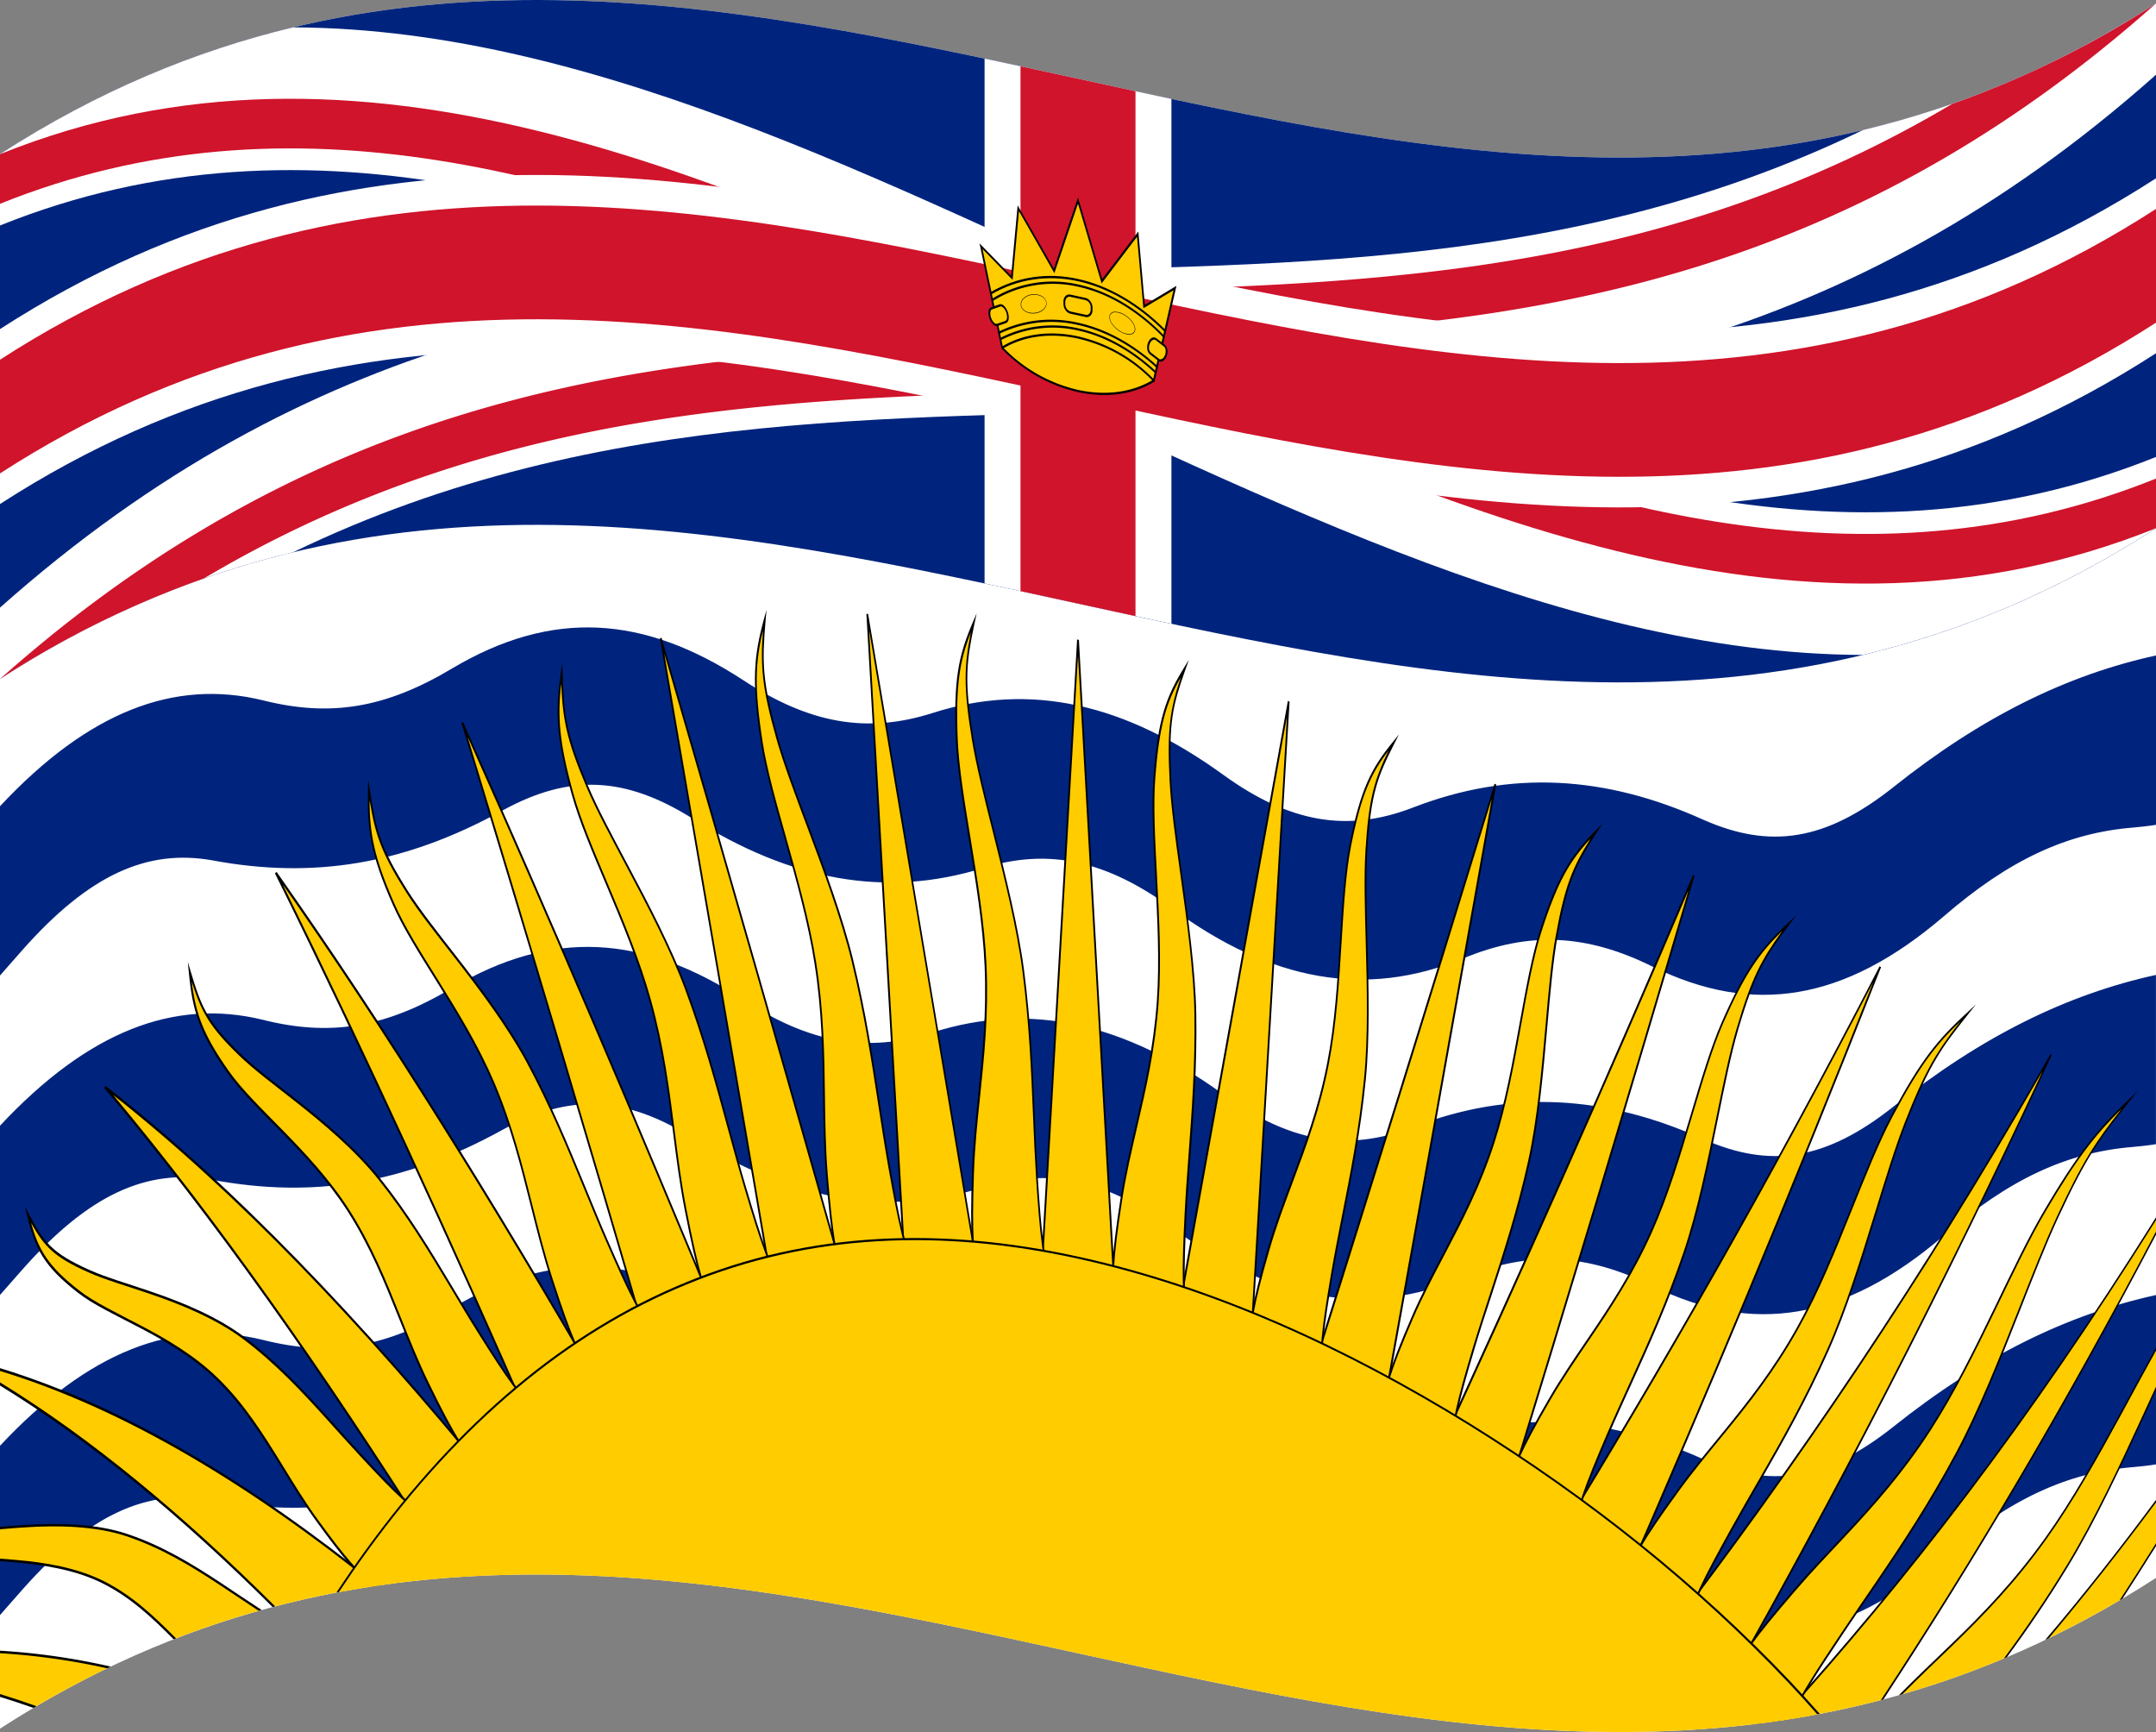 <svg xmlns="http://www.w3.org/2000/svg" viewBox="0 0 1260 1012.04">
  <rect x="0" y="0" width="1260" height="1012.04" fill="#808080" stroke="none"/>
  <g>
    <path d="M1260,922V2C840,273.28,420-181.24,0,90.07v920C420,738.76,840,1193.28,1260,922Z" style="fill: #fff;fill-rule: evenodd"/>
    <path d="M1260,308.64V2C840,273.28,420-181.24,0,90.07V396.74C420,125.43,840,580,1260,308.64Z" style="fill: #00247d;fill-rule: evenodd"/>
    <path d="M1106.27,833.85c-39.25,31.06-71.56,36.2-110.77,18.81-57.28-25.78-112.54-29.25-169.82-7-38.5,14.82-72.27,8.66-110.77-19.17C657.63,785,602.37,772,545.09,790.3c-38.5,12.32-72.27,6.15-110.76-19.16-58.18-38-111.62-41.47-169.83-7-39.21,23.5-71.52,28.67-110.76,18.81C101.83,770.22,51.6,789.58,0,844.8v98.91c4.59-5.17,9-10.26,13.44-15.27,38.5-43.33,72.27-58.87,110.77-52,58.17,10.86,111.62,2.82,169.82-29.35,39.21-21.37,71.53-19.62,110.77,4.93,57.28,36.08,112.54,46.66,169.82,28.87,38.49-11.92,72.27-4.3,110.76,23.92,57.29,42,112.54,52.53,169.83,28.87,38.49-16,72.27-14.19,110.76,4.93,58.21,28.53,111.65,20.46,169.83-29.35,38.49-33.3,72.26-48.84,110.76-52,4.43-.39,8.86-.86,13.44-1.6V756.7h0C1208.41,768,1158.17,792.4,1106.27,833.85Z" style="fill: #00247d;fill-rule: evenodd"/>
    <path d="M1106.27,460.14C1067,491.2,1034.71,496.34,995.5,479,938.22,453.17,883,449.7,825.68,471.9c-38.5,14.83-72.27,8.66-110.77-19.16-57.28-41.47-112.54-54.42-169.82-36.15-38.5,12.32-72.27,6.15-110.76-19.17-58.18-38-111.62-41.46-169.83-7-39.21,23.5-71.52,28.67-110.76,18.81C101.83,396.51,51.6,415.87,0,471.09V570c4.59-5.18,9-10.26,13.44-15.27,38.5-43.33,72.27-58.87,110.77-52,58.17,10.87,111.62,2.83,169.82-29.34,39.21-21.38,71.53-19.63,110.77,4.93,57.28,36.08,112.54,46.66,169.82,28.87,38.49-11.93,72.27-4.31,110.76,23.91,57.29,42,112.54,52.54,169.83,28.88,38.49-16,72.27-14.19,110.76,4.92,58.21,28.54,111.65,20.46,169.83-29.34,38.49-33.3,72.26-48.84,110.76-52,4.43-.39,8.86-.86,13.44-1.6V383h0C1208.41,394.24,1158.17,418.68,1106.27,460.14Z" style="fill: #00247d;fill-rule: evenodd"/>
    <path d="M1106.27,646.82C1067,677.88,1034.71,683,995.5,665.63c-57.28-25.78-112.54-29.25-169.82-7-38.5,14.83-72.27,8.66-110.77-19.16C657.63,598,602.37,585,545.09,603.27c-38.5,12.32-72.27,6.15-110.76-19.17-58.18-38-111.62-41.46-169.83-7-39.21,23.5-71.52,28.67-110.76,18.81C101.83,583.19,51.6,602.55,0,657.77v98.91c4.59-5.18,9-10.26,13.44-15.27,38.5-43.33,72.27-58.87,110.77-52C182.38,700.25,235.83,692.21,294,660c39.21-21.38,71.53-19.63,110.77,4.93,57.28,36.08,112.54,46.66,169.82,28.87,38.49-11.92,72.27-4.31,110.76,23.91,57.29,42,112.54,52.54,169.83,28.88,38.49-16,72.27-14.19,110.76,4.92,58.21,28.54,111.65,20.47,169.83-29.34,38.49-33.3,72.26-48.84,110.76-52,4.43-.39,8.86-.86,13.44-1.6V569.66h0C1208.41,580.92,1158.17,605.37,1106.27,646.82Z" style="fill: #00247d;fill-rule: evenodd"/>
    <path d="M0,396.74c57.1-36.88,114.19-60.35,171.28-74.05C534.19,147.26,897.09,366.42,1260,43.66V2C1202.91,38.85,1145.81,62.32,1088.72,76,725.81,251.45,362.91,32.3,0,355.05Z" style="fill: #fff"/>
    <path d="M684.6,364.48V57.81c-36.4-7.7-72.8-15.88-109.2-23.58V340.9C611.8,348.6,648.2,356.78,684.6,364.48Z" style="fill: #fff;fill-rule: evenodd"/>
    <path d="M1088.72,382.69c57.09-13.7,114.19-37.17,171.28-74.06V267C897.09,413.05,534.19,17.25,171.28,16,114.19,29.72,57.1,53.19,0,90.07v41.69C362.91-14.34,725.81,381.46,1088.72,382.69Z" style="fill: #fff"/>
    <path d="M647.5,198.91C851.66,193.61,1055.83,183.55,1260,2a559.59,559.59,0,0,1-119.12,58.72C976.41,158.29,812,165.65,647.5,169.91Z" style="fill: #cf142b"/>
    <path d="M1260,308.63v-29c-170.29,68.56-340.58,17.8-510.87-55.53-33.87-6.34-67.74-13.58-101.62-20.94v4.26C851.67,301.51,1055.83,390.83,1260,308.63Z" style="fill: #cf142b"/>
    <path d="M630,199.35C420,102.44,210,5.53,0,90.08v29c170.29-68.56,340.58-17.8,510.87,55.53C550.58,182,590.29,190.69,630,199.35Z" style="fill: #cf142b"/>
    <path d="M647.5,227.9V207.43L630,199.36l17.49,3.81v-4.26C431.67,204.51,215.83,204.79,0,396.74A559.36,559.36,0,0,1,119.13,338C295.25,233.5,471.38,232.47,647.5,227.9Z" style="fill: #cf142b"/>
    <path d="M647.5,207.43v-4.26L630,199.36Z" style="fill: #cf142b"/>
    <path d="M0,294.52C420,23.21,840,477.73,1260,206.41V104.19C840,375.51,420-79,0,192.3Z" style="fill: #fff;fill-rule: evenodd"/>
    <path d="M663.6,360V53.32c-22.4-4.83-44.8-9.77-67.2-14.6V345.39C618.8,350.22,641.2,355.16,663.6,360Z" style="fill: #cf142b;fill-rule: evenodd"/>
    <path d="M0,276.63C420,5.32,840,459.84,1260,188.53V122.08C840,393.4,420-61.13,0,210.19Z" style="fill: #cf142b;fill-rule: evenodd"/>
    <path d="M664.88,136.8Q654.42,150.6,644,164.36q-7-23.58-14-47.15-7,20.54-14,41.06l-20.91-36.62q-1.89,20.32-3.76,40.66-9-9.26-18-18.49,6.18,29.7,12.37,59.4c29.53,6.32,59.06,12.88,88.59,19.2l12.39-54.14q-9,5.41-18,10.8Z" style="fill: #fc0;fill-rule: evenodd"/>
    <path d="M665.26,135.27l-21.14,27.85q-7.05-23.85-14.12-47.69L615.87,157q-10.56-18.51-21.14-37-1.89,20.58-3.8,41.15-9.23-9.48-18.47-18.93l12.84,61.6c29.8,6.38,59.6,13,89.4,19.37q6.42-28.06,12.84-56.15-9.24,5.55-18.48,11.07Q667.16,156.67,665.26,135.27Zm8.63,86.42c-29.26-6.26-58.52-12.76-87.79-19l-11.91-57.2q8.8,9,17.6,18.05,1.86-20.09,3.71-40.18,10.35,18.1,20.69,36.24Q623.1,139.29,630,119l13.8,46.6q10.35-13.62,20.7-27.26,1.85,20.89,3.71,41.77,8.79-5.25,17.6-10.54Q679.86,195.65,673.89,221.69Z"/>
    <path d="M585.7,203.22A88.34,88.34,0,0,0,630,228.46c17,3.71,32.57,1.17,44.3-6A88.39,88.39,0,0,0,630,197.19C613,193.47,597.43,196,585.7,203.22Z" style="fill: #fc0;fill-rule: evenodd"/>
    <polygon points="629.99 197.19 629.99 197.19 629.99 197.19 629.99 197.19" style="fill: #fc0;fill-rule: evenodd"/>
    <path d="M630,196.55c-16.49-3.6-32.32-1.45-44.59,6.08a.56.56,0,0,0-.23.48.88.88,0,0,0,.23.58A89.16,89.16,0,0,0,630,229.09c16.49,3.6,32.33,1.46,44.6-6.08a.56.56,0,0,0,.23-.48.88.88,0,0,0-.23-.58A89.1,89.1,0,0,0,630,196.55Zm0,31.27a87.87,87.87,0,0,1-43.35-24.4c12-7.1,27.36-9.08,43.35-5.59a87.84,87.84,0,0,1,43.36,24.39C661.35,229.33,646,231.31,630,227.82Z"/>
    <path d="M583.6,193.78c.17.41.35.81.52,1.22A69.78,69.78,0,0,1,630,189.88c16,3.49,31.84,12.16,45.9,25l.53-1c-14.23-13-30.28-21.78-46.43-25.3A70.48,70.48,0,0,0,583.6,193.78Z"/>
    <path d="M584.37,197.55l.54,1.21a66.59,66.59,0,0,1,45.26-5.63c15.64,3.41,31.19,12.06,45,25,.17-.33.35-.65.53-1-13.93-13.05-29.66-21.81-45.49-25.26A67.36,67.36,0,0,0,584.37,197.55Z"/>
    <path d="M578.78,170.81c.19.39.38.79.58,1.19,15.27-8.95,32.78-11.58,50.63-7.69s35.37,14.15,50.64,29.59l.58-1C665.76,177.34,648.05,167,630,163S594.23,161.76,578.78,170.81Z"/>
    <path d="M579.58,174.71l.6,1.18a66.31,66.31,0,0,1,50-8.34c17.54,3.83,34.72,14.1,49.69,29.63.19-.32.39-.63.59-.94-15.15-15.71-32.53-26.09-50.28-30A67.05,67.05,0,0,0,579.58,174.71Z"/>
    <path d="M634.43,174.09l-8.86-1.94c-2.24-.48-4.07,1.33-4.07,4.06v1.25c0,2.72,1.83,5.34,4.07,5.83l8.86,1.93c2.24.49,4.06-1.33,4.06-4.06v-1.25C638.49,177.19,636.67,174.58,634.43,174.09Zm3,6.84c0,2-1.35,3.37-3,3L625.57,182a4.43,4.43,0,0,1-3-4.32v-1.25c0-2,1.36-3.37,3-3l8.86,1.93a4.43,4.43,0,0,1,3,4.33Z"/>
    <path d="M608.36,172.75a9.58,9.58,0,0,0-5.62-.7,8.46,8.46,0,0,0-4.85,2.47,4.65,4.65,0,0,0-1.24,4.28c.51,2.07,2.51,3.61,5,4.15a9.8,9.8,0,0,0,3.75.08c4.1-.69,6.83-3.72,6.08-6.74A5.48,5.48,0,0,0,608.36,172.75Zm-3,9.95c-4,.67-7.75-1.1-8.45-3.94a4.29,4.29,0,0,1,1.18-4,8.28,8.28,0,0,1,4.73-2.4,9.67,9.67,0,0,1,3.68.07,8.3,8.3,0,0,1,1.8.61,5.13,5.13,0,0,1,3,3.27C612,179.17,609.32,182,605.36,182.7Z"/>
    <path d="M584.35,178.47l-4.82,1.68c-1.37.48-1.72,3-.78,5.7s2.81,4.45,4.18,4l4.81-1.68c1.38-.48,1.73-3,.79-5.7S585.72,178,584.35,178.47Z" style="fill: #fc0;fill-rule: evenodd"/>
    <path d="M584.13,177.84l-4.82,1.68a2.75,2.75,0,0,0-1.55,2.45,8.81,8.81,0,0,0,.51,4.05,9.06,9.06,0,0,0,2.13,3.48,3.75,3.75,0,0,0,1.71,1,1.83,1.83,0,0,0,1-.06l4.82-1.67c1.66-.58,2.11-3.43,1-6.5S585.79,177.26,584.13,177.84Zm3.39,9.67-4.81,1.68a1.81,1.81,0,0,1-1.76-.66,7.37,7.37,0,0,1-1.73-2.85,7.27,7.27,0,0,1-.43-3.29c.12-.86.46-1.44,1-1.61l4.82-1.69a1.07,1.07,0,0,1,.59,0c1,.21,2.23,1.64,2.9,3.53C588.86,184.89,588.61,187.13,587.52,187.51Z"/>
    <path d="M680.47,202l-4.81-3.74c-1.38-1.06-3.25-.09-4.19,2.18s-.58,5,.79,6l4.81,3.74c1.37,1.06,3.25.09,4.19-2.19S681.84,203,680.47,202Z" style="fill: #fc0;fill-rule: evenodd"/>
    <path d="M680.69,201.44l-4.82-3.73c-1.66-1.29-3.8-.26-4.87,2.34s-.62,5.66,1,6.95l4.81,3.73a2.53,2.53,0,0,0,1,.5c1.43.31,3-.77,3.83-2.85C682.81,205.78,682.35,202.73,680.69,201.44Zm.09,6.21c-.8,1.94-2.4,2.86-3.49,2l-4.81-3.73c-1.09-.85-1.33-3.2-.53-5.14.66-1.6,1.87-2.51,2.89-2.3a1.52,1.52,0,0,1,.6.29l4.81,3.73C681.34,203.35,681.58,205.7,680.78,207.65Z"/>
    <path d="M657.26,183.92a10.65,10.65,0,0,0-5.62-1.75,3.09,3.09,0,0,0-3.17,2.17c-.37,1.32.08,3,1.24,4.81a15.29,15.29,0,0,0,4.84,4.57,12.64,12.64,0,0,0,3.77,1.56,7.65,7.65,0,0,0,1.86.18,3.07,3.07,0,0,0,3.16-2.17C664.09,190.59,661.36,186.38,657.26,183.92Zm5.83,9.22a2.89,2.89,0,0,1-3,2,10.38,10.38,0,0,1-5.48-1.7,14.89,14.89,0,0,1-4.73-4.45c-1.1-1.68-1.52-3.28-1.18-4.49a2.86,2.86,0,0,1,3-2,6.65,6.65,0,0,1,1.79.17,12.13,12.13,0,0,1,3.69,1.53C661.14,186.59,663.79,190.6,663.09,193.14Z"/>
    <path d="M730.4,797.16q11.36-193.63,22.73-387.38-33.45,185.9-66.88,370.81Q708.32,789,730.4,797.16Z" style="fill: #fc0;fill-rule: evenodd"/>
    <path d="M685.74,780.35l-.12.65q22.64,8.64,45.26,17,11.39-194,22.77-388.06l-1-.37Q719.17,595.45,685.74,780.35Zm44.17,16q-21.51-7.9-43-16.15,32.6-180.36,65.19-361.45Q741,607.61,729.91,796.34Z"/>
    <path d="M806.55,834.08q33.66-187,67.31-375.91C837.14,578,800.42,695.59,763.7,812Q785.12,823.37,806.55,834.08Z" style="fill: #fc0;fill-rule: evenodd"/>
    <path d="M763.2,811.74l-.19.6Q785,824,807,835q33.7-187.32,67.42-376.6l-1-.44C836.64,577.67,799.92,695.29,763.2,811.74Zm43,21.48q-20.89-10.44-41.78-21.48C800.18,698.21,836,583.55,871.76,466.87Q839,651.08,806.16,833.22Z"/>
    <path d="M879.27,878.94C916.13,759,953,636.88,989.85,511.55,939.41,630.39,889,743.25,838.54,852.64Q858.91,866.19,879.27,878.94Z" style="fill: #fc0;fill-rule: evenodd"/>
    <path d="M838.08,852.29l-.27.57q20.88,13.9,41.76,27c36.92-120.14,73.85-242.51,110.77-368.08l-1-.46C939,630.08,888.51,742.91,838.08,852.29ZM879,878.05q-19.85-12.4-39.7-25.62c49.16-106.67,98.32-216.64,147.49-332.24C950.83,642.18,914.9,761.17,879,878.05Z"/>
    <path d="M947.13,930c50.57-115.58,101.13-236.45,151.7-365.16-63.17,122.4-126.34,232.58-189.5,335.49Q928.23,915.65,947.13,930Z" style="fill: #fc0;fill-rule: evenodd"/>
    <path d="M908.9,900l-.33.54q19.14,15.5,38.29,30.07l.47.36c50.66-115.79,101.31-236.9,152-365.88l-.89-.44C1035.24,687,972.07,797.09,908.9,900Zm38,29.16q-18.44-14-36.86-28.91c61.57-100.36,123.15-207.65,184.72-326.46C1045.51,698.8,996.22,816.48,946.94,929.12Z"/>
    <path d="M1008.83,986.4c63.28-111.81,126.57-233.54,189.85-370.14-74.67,130.51-149.34,240.31-224,337.55Q991.75,970.57,1008.83,986.4Z" style="fill: #fc0;fill-rule: evenodd"/>
    <path d="M973.91,953.9q17.3,17,34.58,33l.44.4c63.39-112,126.78-234,190.17-370.89l-.8-.43C1123.5,746.66,1048.71,856.56,973.91,953.9Zm34.83,31.58q-16.65-15.42-33.29-31.75c72.78-94.87,145.56-201.7,218.34-328C1132.11,758.1,1070.42,876.5,1008.74,985.48Z"/>
    <path d="M607.71,760.71q22.29,4.83,44.58,9.71L630,373.8Q618.86,567.26,607.71,760.71Z" style="fill: #fc0;fill-rule: evenodd"/>
    <path d="M629.48,373.65Q618.3,567.43,607.15,761.22q22.85,5,45.71,10-11.18-198.64-22.33-397.31ZM608.27,760.19Q619.13,571.61,630,383.05q10.88,193.31,21.73,386.61Z"/>
    <path d="M529.6,754.83q22.06.57,44.15,1.48Q540.3,557.17,506.87,358.78,518.23,556.74,529.6,754.83Z" style="fill: #fc0;fill-rule: evenodd"/>
    <path d="M506.34,358.73q11.37,198,22.73,396l0,.69q22.36.56,44.71,1.49l.56,0q-33.51-199.5-67-398.24Zm66.78,396.91q-21.52-.85-43-1.44Q519,561.11,507.92,368.13,540.52,561.42,573.12,755.64Z"/>
    <path d="M453.44,765.06q21.44-4.26,42.86-7.87c-36.72-129.62-73.44-258.05-110.16-384.34Q419.8,567.87,453.44,765.06Z" style="fill: #fc0;fill-rule: evenodd"/>
    <path d="M385.63,372.93q33.64,195,67.3,392.18l.12.69q22-4.38,43.94-8.06C460.2,627.88,423.42,499.2,386.63,372.67Zm110,383.71q-20.88,3.55-41.77,7.67Q421,572.19,388.24,381.92C424,505.11,459.82,630.31,495.61,756.64Z"/>
    <path d="M380.72,792.68q20.37-9.34,40.74-17.84C371,653,320.59,534.61,270.15,422.21,307,542.84,343.87,666.65,380.72,792.68Z" style="fill: #fc0;fill-rule: evenodd"/>
    <path d="M269.66,422.46c36.86,120.6,73.71,244.39,110.57,370.4l.19.66Q401,784,421.67,775.45l.51-.22c-50.52-122.09-101-240.71-151.56-353.35Zm151.07,352q-19.86,8.32-39.71,17.41C345.1,669,309.17,548.23,273.25,430.47,322.41,540.27,371.57,655.71,420.73,774.44Z"/>
    <path d="M312.86,838q18.9-14.38,37.81-27.84c-63.17-109-126.33-210.71-189.5-300.21C211.73,612.3,262.3,722.49,312.86,838Z" style="fill: #fc0;fill-rule: evenodd"/>
    <path d="M160.71,510.35C211.27,612.67,261.83,722.83,312.4,838.28c.08.2.17.41.26.61Q331.8,824.31,351,810.7l.47-.34c-63.27-109.24-126.55-211.2-189.83-300.91Zm189.2,299.58q-18.42,13.14-36.85,27.15C263.77,724.49,214.48,616.93,165.2,516.74,226.77,604.49,288.34,703.74,349.91,809.93Z"/>
    <path d="M251.16,900.06q17.09-19,34.16-37.16C210.65,771.7,136,693.06,61.31,635.13,124.6,710.22,187.88,800.19,251.16,900.06Z" style="fill: #fc0;fill-rule: evenodd"/>
    <path d="M60.89,635.71c63.28,75,126.57,164.94,189.85,264.77l.33.52q17.51-19.53,35-38.08c-74.8-91.44-149.6-170.32-224.4-228.42ZM284.55,862.88q-16.65,17.68-33.29,36.25C189.57,801.76,127.88,713.81,66.2,639.87,139,697.22,211.77,774.07,284.55,862.88Z"/>
    <path d="M0,808.66c53.35,32.68,106.7,77.06,160.05,130.19a554,554,0,0,1,60.34-12.29C146.93,867.43,73.46,822.73,0,800.24Z" style="fill: #fc0;fill-rule: evenodd"/>
    <path d="M0,801.05c73.18,22.41,146.36,66.84,219.54,125.63l1.7-.25C147.5,867,73.75,822,0,799.43Z"/>
    <path d="M0,807.74v1.84C53.1,842.11,106.21,886.24,159.31,939l1.47-.39C107.18,885.21,53.59,840.57,0,807.74Z"/>
    <path d="M0,990.68q10.22,3.11,20.42,6.77,21.64-12.78,43.27-23.14a395.34,395.34,0,0,0-63.69-9Z" style="fill: #fc0;fill-rule: evenodd"/>
    <path d="M0,989.87v1.63q9.78,3,19.57,6.45l1.71-1Q10.63,993.12,0,989.87Z"/>
    <path d="M0,966a396.8,396.8,0,0,1,62.64,8.82l2.1-1A396.39,396.39,0,0,0,0,964.52Z"/>
    <path d="M1260,712.13c-73.47,117.4-146.93,212.6-220.4,293.36A556.59,556.59,0,0,0,1100,993.2c53.35-81.16,106.7-171.05,160-272.66Z" style="fill: #fc0;fill-rule: evenodd"/>
    <path d="M1260,719.62c-53.59,102.07-107.19,192.32-160.78,273.77l1.46-.38c53.1-80.87,106.21-170.41,159.32-271.55Z"/>
    <path d="M1260,712.94v-1.63c-73.75,117.86-147.5,213.34-221.25,294.3l1.71-.25C1113.64,924.8,1186.82,829.89,1260,712.94Z"/>
    <path d="M1260,877.14q-31.85,43-63.7,80.6,21.63-10.38,43.27-23.14,10.22-15.74,20.43-32Z" style="fill: #fc0;fill-rule: evenodd"/>
    <path d="M1260,901.76q-10.63,17-21.28,33.34l1.7-1q9.8-15.09,19.58-30.71Z"/>
    <path d="M1260,877.88V876.4q-32.37,43.7-64.75,81.84l2.1-1Q1228.67,920.08,1260,877.88Z"/>
    <path d="M498.17,561.38c-10.69-44.15-34.5-96.38-44-130s-9.32-45-7.3-69.09c-5.86,21.7-7.11,36.36-1.77,71s24.17,83.56,31.38,129.49,3.55,83.67,6.71,123.35,5.49,48.28,11.4,71.67q21.7-1.53,43.41-2.56c-9.38-26.3-12.25-38.9-18.55-74.44S508.85,605.47,498.17,561.38Z" style="fill: #fc0"/>
    <path d="M520,680.69c-2-11.22-3.75-22.73-5.63-34.93-4.11-26.69-8.35-54.29-15.67-84.48-6.14-25.36-16.8-53.94-26.2-79-7.08-18.9-13.76-36.69-17.8-51-9.65-34.29-9.24-45.2-7.27-68.81l.51-6.07L446.38,362c-5.74,21.25-7.25,35.86-1.79,71.27,2.51,16.27,8,35.74,13.84,56.4,6.75,23.93,13.72,48.75,17.55,73.07,4.41,28.09,4.74,53.19,5.07,77.47.2,15.66.4,30.45,1.62,45.83,3.09,38.84,5.41,48,11,70.19.19.72.37,1.45.55,2.18q22.26-1.57,44.52-2.62c-.09-.27-.19-.53-.28-.79C529.11,728.73,526.28,716.28,520,680.69Zm-25,76.37-.27-1c-5.58-22.09-7.9-31.21-11-69.92-1.22-15.32-1.42-30.09-1.62-45.72-.33-24.33-.66-49.5-5.09-77.7-3.84-24.43-10.83-49.3-17.59-73.28-5.81-20.62-11.3-40-13.8-56.21-4.9-31.77-4.14-46.65.24-64.75-1.48,20.71-.65,33,7.83,63.06,4.05,14.4,10.75,32.21,17.83,51.14,9.39,25.05,20,53.58,26.15,78.83,7.3,30.12,11.54,57.69,15.64,84.34,1.88,12.2,3.65,23.73,5.64,35,6.26,35.33,9.11,47.93,18.3,73.79Q516.1,755.61,495,757.06Z"/>
    <path d="M400.87,577.94c-15.41-41.68-44.5-87.53-57.59-118.24s-14.21-42-15-66.56c-3.22,23.27-2.76,38.14,6.39,71S367.74,540.59,380,584.73s13,82.82,20.62,121.81,10.85,47.11,19.26,69.24q20.86-6.46,41.75-12.2c-12.09-24.48-16.31-36.53-26.47-70.85S416.27,619.51,400.87,577.94Z" style="fill: #fc0"/>
    <path d="M435.65,692.57c-3.21-10.83-6.24-22-9.46-33.82-7-25.86-14.3-52.57-24.84-81-8.86-23.9-22.47-49.79-34.47-72.33-9-17-17.57-32.85-23.14-46-13.32-31.38-14.17-42.26-14.95-66.29q-.09-3.09-.2-6.18l-.84,6.08c-3.15,22.78-3,37.67,6.41,71.29,4.31,15.44,11.89,33.25,19.92,52.26,9.3,22,18.92,45,25.41,68.32,7.5,26.94,10.7,52,13.79,76.23,2,15.63,3.87,30.39,6.82,45.51,7.43,38.2,10.74,46.85,18.72,67.84l.78,2.06q21.09-6.54,42.19-12.33l.63-.17-.36-.74C450,738.84,445.82,726.94,435.65,692.57ZM420.14,775l-.38-1c-7.94-20.9-11.23-29.53-18.64-67.59-2.94-15.07-4.82-29.81-6.81-45.42-3.09-24.28-6.3-49.41-13.82-76.47C374,561.11,364.33,538.1,355,516c-8-19-15.57-36.75-19.85-52.11-8.41-30.16-9.37-45.1-7.18-64.36.93,21,3.15,32.9,14.83,60.41C348.41,473.16,357,489,366,506c12,22.49,25.57,48.33,34.39,72.12,10.53,28.39,17.79,55.06,24.81,80.88,3.22,11.82,6.25,23,9.46,33.85,10.1,34.12,14.3,46.17,26.15,70.23Q440.47,768.75,420.14,775Z"/>
    <path d="M308,620.08c-19.82-37.05-53.64-73.31-70.08-99-16.43-25.84-18.83-36.25-22.42-59.88-.52,23.75,1.63,38,14.43,67s41.34,64.35,58.39,104.47,22.23,78.19,34.13,114.85,16,44,26.74,63.94q19.63-11.57,39.28-22.21c-14.55-21.62-20-32.63-33.86-64.31S327.86,656.92,308,620.08Z" style="fill: #fc0"/>
    <path d="M355.11,724.68c-4.37-10-8.6-20.33-13.08-31.24-9.82-23.9-20-48.49-33.55-73.71-11.4-21.19-27.69-42.79-42.07-61.26-10.81-13.93-21-26.76-28-37.78-16.72-26.31-18.82-36.52-22.33-59.65q-.47-3-.91-5.94c0,2.07-.09,4.13-.14,6.2-.51,23.25,1.39,37.57,14.49,67.27,6,13.66,15.53,28.63,25.61,44.8,11.67,18.71,23.74,38.46,32.78,59.63,10.44,24.43,16.43,48.35,22.23,71.48,3.74,14.94,7.27,29.06,11.88,43.28,11.64,36,15.86,43.76,26.05,62.67l1,1.87q20.15-11.85,40.28-22.76l-.43-.65C374.37,767.29,369,756.4,355.11,724.68Zm-5.7,86-.48-.89c-10.15-18.84-14.35-26.61-25.95-62.45-4.6-14.19-8.12-28.29-11.86-43.2-5.81-23.2-11.81-47.18-22.29-71.73-9.08-21.27-21.18-41.07-32.87-59.83-10.05-16.14-19.54-31.09-25.52-44.68-11.75-26.66-14.42-40.8-14.45-60.3,3.31,20.14,6.88,30.89,21.55,54,7,11.07,17.25,23.91,28.09,37.85,14.35,18.42,30.62,40,42,61,13.54,25.15,23.68,49.7,33.49,73.55,4.49,10.92,8.72,21.27,13.09,31.26,13.75,31.49,19.22,42.51,33.5,63.76Q368.54,799.43,349.41,810.65Z"/>
    <path d="M279.49,777.93c-17.22-27.34-34.17-59.48-58-89.31-23.86-30.15-61.74-53.8-81.2-72.27-19.45-18.73-23.08-27.58-29.4-48.64,2.19,22.74,6,35.29,22.19,58.31,16.18,22.81,48.79,47.21,70.31,80.92,21.53,33.55,31,69.38,47,101.94,16,32.77,20.84,38.83,33.71,55.7q18-16.44,36-31.93C303.36,814.9,296.72,805.42,279.49,777.93Z" style="fill: #fc0"/>
    <path d="M279.91,777.53c-5.43-8.65-10.78-17.66-16.45-27.12-12.42-20.7-25.26-41.85-41.59-62.26C208.15,671,189.49,655.23,173,642.3c-12.39-9.78-24.09-18.49-32.37-26.51-19.8-19.07-23.1-27.84-29.28-48.46l-1.59-5.28.57,5.93c2.14,22.27,5.71,35,22.28,58.54,7.61,10.85,18.87,21.8,30.8,33.93,13.82,14,28.1,29.21,39.51,46.93,13.18,20.46,21.85,42,30.24,62.9,5.42,13.5,10.53,26.31,16.71,39,15.62,32,20.68,38.64,32.88,54.61l1.21,1.58q18.21-16.6,36.43-32.26l.54-.46-.5-.54C303.73,814.44,297.16,805.06,279.91,777.53Zm4.22,86.19c-.19-.25-.38-.51-.58-.76-12.15-15.92-17.18-22.49-32.74-54.43-6.17-12.63-11.27-25.42-16.67-38.9-8.41-21-17.11-42.57-30.34-63.13-11.45-17.82-25.77-33-39.61-47.13-11.9-12.12-23.14-23.06-30.7-33.85-14.86-21.16-19.18-33.46-21.44-52,5.64,17.85,10.48,26.62,27.84,43.35,8.32,8.05,20,16.75,32.45,26.54,16.44,12.89,35.07,28.58,48.73,45.66,16.31,20.35,29.13,41.45,41.53,62.11,5.67,9.46,11,18.47,16.47,27.12,17.13,27.32,23.76,36.81,40.18,54.26Q301.7,847.72,284.13,863.72Z"/>
    <path d="M211.16,850.57c-20.29-21.66-40.89-47.69-68.31-68.46-27.42-21.2-68.63-29.85-90.73-39.33C30,733,25.23,726.47,16.31,709.69c4.85,20.07,10.25,29.91,29.51,44.92,19.26,14.76,55.3,25.8,80.87,50.91,25.58,24.91,39.19,56.52,58.91,83.35,16,21.94,22.66,29.27,32.45,38q7.15-1.1,14.32-2,12.67-16.26,25.35-32C239.13,880,231.45,872.45,211.16,850.57Z" style="fill: #fc0"/>
    <path d="M258,892.38c-18.58-13-26.16-20.4-46.47-42.32-6.41-6.87-12.78-14.06-19.52-21.54-14.77-16.36-30.05-32.79-48.83-47-15.76-12-36.43-20.54-54.67-26.73-13.72-4.73-26.68-8.43-36.08-12.67-22.49-10-26.93-16.56-35.66-33l-2.25-4.18c.43,1.74.85,3.47,1.27,5.21,4.75,19.66,9.92,29.76,29.63,45.1,9.06,7.1,21.86,13,35.4,20.11,15.7,8.16,31.92,17.61,45.48,30.73C142,821.23,153.15,839.17,164,856.72c7,11.34,13.57,22.18,21.22,32.62C200.94,911,207.7,918.44,217.25,927l1.61-.24c-10-8.93-16.66-16.17-32.84-38.4-7.62-10.42-14.2-21.25-21.17-32.59C154,838.19,142.79,820.19,127.08,805c-13.62-13.19-29.87-22.69-45.6-30.89C68,767,55.2,761,46.2,754c-17.68-13.81-23.56-23.26-28-39.4,7.84,14.12,13.86,20.12,33.59,28.88,9.44,4.25,22.42,7.94,36.17,12.66,18.21,6.16,38.84,14.7,54.55,26.59,18.73,14.14,34,30.52,48.74,46.84,6.75,7.48,13.12,14.67,19.54,21.54,20.17,21.74,27.83,29.26,46.09,42Q244.24,908.81,231.61,925l1.52-.19q12.72-16.3,25.44-32.06Z"/>
    <path d="M598,567.59c-5.76-44.82-23.82-100.5-29.53-135.26s-4.23-45.65.55-68.47c-8.38,19.58-11.31,33.46-9.9,68.16S574,518.35,576,564.25s-6,81.6-7.34,120.63,0,47.81,3.33,71.62q22.11,3,44.21,6.17c-6.49-27.2-7.95-39.93-10.26-75.49S603.79,612.39,598,567.59Z" style="fill: #fc0"/>
    <path d="M606.44,687.24c-.73-11.23-1.2-22.71-1.7-34.86-1.11-26.6-2.25-54.1-6.19-84.78-3.31-25.76-10.81-55.63-17.43-82-5-19.82-9.68-38.53-12.1-53.32-5.81-35.38-4.14-45.85.54-68.19.4-1.91.8-3.83,1.21-5.74l-2.19,5.11c-8.21,19.17-11.4,32.93-10,68.46.66,16.32,4,36.42,7.48,57.72,4.07,24.66,8.27,50.17,9.35,74.51,1.24,28.09-1.29,52.41-3.74,75.93-1.58,15.17-3.08,29.51-3.6,44.63-1.33,38.18,0,47.53,3.1,70.13l.31,2.21q22.35,3,44.69,6.24l.66.09-.19-.82C610.2,735.42,608.75,722.84,606.44,687.24Zm-34,68.68c0-.35-.09-.7-.14-1.06-3.12-22.49-4.41-31.8-3.09-69.85.52-15.06,2-29.37,3.59-44.52,2.45-23.58,5-48,3.75-76.16-1.09-24.43-5.3-50-9.37-74.71-3.5-21.24-6.8-41.3-7.47-57.52-1.29-31.86,1.17-46.06,7.65-62.52-3.86,19.66-4.42,31.75.67,62.78,2.44,14.85,7.15,33.59,12.13,53.45,6.61,26.29,14.09,56.11,17.39,81.77,3.94,30.61,5.08,58.08,6.18,84.64.5,12.16,1,23.65,1.71,34.89,2.29,35.36,3.74,48.08,10.09,74.82Q594,758.87,572.4,755.92Z"/>
    <path d="M1076.79,954.17c19.87-29.79,44-62.49,66.71-105s42.32-102.15,59-138c16.68-36,24.5-46.43,42.24-68.61-18.63,17.8-29.43,30.73-49.5,64.78-20.07,33.84-40.93,87.32-67.34,128.13s-54.6,65.12-79.51,94.2c-24.91,28.92-29.18,36-41.09,55.67q10.05,11.1,20.12,21.84,9.3-1.17,18.59-2.64C1053.92,988.77,1061.35,977.33,1076.79,954.17Z" style="fill: #fc0"/>
    <path d="M1097.08,925.2c15.37-22.58,31.25-46.68,46.83-75.77C1157,825,1169.23,794.36,1180,766.94c8.12-20.64,15.8-40.36,22.89-55.63,17-36.7,24.7-46.64,42.07-68.37,1.49-1.87,3-3.76,4.47-5.65-1.62,1.58-3.24,3.16-4.87,4.72-18.24,17.42-29.18,30.19-49.73,65-9.43,15.92-19.07,36.19-29.28,57.27-11.82,24.4-24,49.2-38,70.8-16.16,24.94-33,43.8-49.36,61.24-10.52,11.25-20.47,21.56-30.12,32.85-24.38,28.3-29,35.72-40.35,54.42l-1.1,1.81q10,11.09,20.07,21.81l1.5-.19q-10.08-10.75-20.17-21.86l.53-.85c11.25-18.64,15.9-26,40.19-54.26,9.62-11.26,19.55-21.57,30.06-32.82,16.35-17.49,33.27-36.42,49.49-61.48,14.06-21.72,26.31-46.59,38.16-71.06,10.18-21.05,19.8-41.29,29.18-57.13,18.42-31.24,29.05-44.69,44.27-59.64-15.09,19-22.92,30.9-37.81,63-7.12,15.32-14.81,35.07-23,55.72-10.78,27.36-23,57.93-36,82.23-15.55,29-31.41,53-46.76,75.57-7,10.31-13.65,19.89-19.93,29.32-15.64,23.44-23.05,34.84-31,50.8l1.26-.2c7.8-15.51,15.2-26.88,30.54-49.88C1083.45,945.1,1090.07,935.51,1097.08,925.2Z"/>
    <polygon points="981.11 960.25 981.11 960.25 981.11 960.25 981.11 960.25" style="fill: #fc0"/>
    <path d="M1105.64,652.16c-17.1,32.1-32.63,83.61-55.09,123.85s-48.35,65.25-70.15,95.31-25.23,37.38-34.92,57.75q17.82,16,35.63,31.18c8.65-25.33,14.09-36.2,30.84-66.45s37.62-63.19,56.22-104.83,32.14-99,45.5-133,20.4-43.8,36.64-64.23C1132.63,608,1122.73,619.89,1105.64,652.16Z" style="fill: #fc0"/>
    <path d="M1105.22,651.89c-8,15.11-15.76,34.51-23.93,54.84-9.47,23.55-19.25,47.67-31.16,69-13.74,24.58-28.82,43.58-43.39,61.4-9.4,11.49-18.28,22.14-26.73,33.81-21.33,29.32-25.13,37.11-34.31,56.43-.3.64-.61,1.27-.91,1.9q18.27,16.47,36.55,32c.08-.25.17-.5.26-.76,8.63-25.3,14-36,30.78-66.35,5.29-9.58,10.93-19.3,16.91-29.69,13.08-22.74,26.6-46.73,39.33-75.22,10.69-23.93,19.88-53.6,28-80,6.09-19.82,11.85-38.65,17.53-53.14,13.6-34.78,20.59-44,36.49-64l4.1-5.2-4.62,4.3C1132.78,607.11,1122.72,618.87,1105.22,651.89Zm8,3.89c-5.71,14.55-11.48,33.4-17.58,53.25-8.09,26.28-17.26,55.89-27.91,79.7-12.7,28.41-26.21,52.35-39.27,75-6,10.39-11.63,20.12-16.93,29.71-16.66,30.07-22.11,40.93-30.63,65.79q-17.35-14.73-34.72-30.36l.44-.92c9.14-19.25,12.92-27,34.17-56.25,8.42-11.64,17.29-22.27,26.67-33.76,14.61-17.87,29.72-36.94,43.52-61.64,12-21.4,21.76-45.59,31.24-69.2,8.16-20.3,15.86-39.66,23.85-54.7,15.69-29.61,25.34-42.06,39.72-55.75C1132,614.24,1125.13,625.32,1113.21,655.78Z"/>
    <path d="M1006.78,597.33c-13.79,31.3-23.7,82-41.77,122.42s-41.16,66.57-59.43,98S884.79,857,877.52,878.12q19.47,14.49,39,28.12c5.72-25.86,9.89-37.12,23.2-68.18s30.56-64.58,44.64-106,21.34-97.75,31.11-130.89,15.9-42.45,30.33-61.8C1029.36,554.53,1020.57,565.91,1006.78,597.33Z" style="fill: #fc0"/>
    <path d="M1006.32,597.06c-6.48,14.73-12.13,33.76-18.1,53.82-6.93,23.24-14.09,47.18-23.67,68.57-11.06,24.69-24,44.17-36.59,62.66-8.09,11.93-15.74,23.07-22.81,35.27-17.87,30.73-20.73,38.92-27.62,59l-.68,2q20,14.88,39.95,28.85l.17-.77c5.72-25.84,9.84-37,23.16-68.07,4.21-9.82,8.75-19.77,13.57-30.35,10.54-23.17,21.45-47.39,31.09-75.78,8.1-23.83,14.05-53.09,19.29-79,3.95-19.46,7.68-37.88,11.84-52,9.95-33.82,16.07-42.63,30.2-61.57l3.63-4.9-4.28,4C1029.42,553.72,1020.43,564.92,1006.32,597.06Zm8.61,3.89c-4.18,14.17-7.91,32.61-11.87,52.1-5.23,25.81-11.17,55-19.23,78.74-9.63,28.31-20.52,52.48-31.05,75.61C948,818,943.41,827.93,939.2,837.76c-13.23,30.87-17.41,42.12-23.07,67.52q-19-13.28-38-27.4c.11-.31.22-.62.32-.94,6.87-20,9.71-28.15,27.51-58.79,7.06-12.17,14.69-23.3,22.77-35.22,12.57-18.54,25.58-38.08,36.68-62.88,9.63-21.49,16.8-45.5,23.74-68.79,6-20,11.59-39,18-53.66,12.65-28.83,21.14-40.72,34.4-53.6C1029.45,560.66,1023.66,571.31,1014.93,601Z"/>
    <path d="M900.59,543.52C890.38,575,886.29,626,873,667.37S839.79,736.71,825.41,770s-15.95,41.41-20.67,63.47Q825.5,846,846.25,857.87h0c2.69-26.47,5.5-38.19,15.11-70.37s22.9-66.83,32.2-108.87,10.12-98.31,16.12-131.5,11.09-42.46,23.42-61.61C918.32,500.56,910.8,512,900.59,543.52Z" style="fill: #fc0"/>
    <path d="M900.1,543.26c-4.8,14.83-8.26,34-11.93,54.22-4.25,23.46-8.64,47.69-15.71,69.62-8.17,25.3-18.79,45.67-29.07,65.19-6.62,12.6-12.88,24.43-18.45,37.33-14.07,32.55-15.92,41.15-20.39,62.09-.14.68-.29,1.36-.43,2q21.28,12.9,42.57,25c0-.26,0-.53.08-.79,2.69-26.45,5.47-38,15.09-70.25,3-10.16,6.4-20.46,10-31.39,7.81-23.91,15.88-48.76,22.24-77.54,5.34-24.17,7.94-53.56,10.23-79.48,1.72-19.51,3.35-37.94,5.9-52.06,6.12-33.81,11.26-42.62,23.33-61.37,1-1.61,2.07-3.22,3.1-4.84q-1.92,2-3.86,3.95C918.29,499.75,910.55,511,900.1,543.26Zm9.07,3.71c-2.57,14.18-4.2,32.65-5.92,52.19-2.29,25.87-4.88,55.21-10.2,79.27-6.35,28.71-14.41,53.52-22.21,77.4-3.56,10.92-6.93,21.23-10,31.41-9.56,32-12.39,43.69-15.06,69.7q-20.22-11.55-40.44-23.8c.07-.32.13-.65.2-1,4.45-20.84,6.29-29.41,20.31-61.86,5.55-12.86,11.8-24.67,18.41-37.25,10.3-19.58,21-40,29.15-65.42,7.1-22,11.5-46.31,15.76-69.81,3.65-20.21,7.11-39.31,11.88-54.05,9.37-29,16.54-40.86,28.41-53.63C919.13,506.68,914.53,517.33,909.17,547Z"/>
    <path d="M814.55,433.82c-12.88,15.82-19,27.75-25.42,60.27s-4.63,84.23-13,127.19S751.63,694.59,741.43,730s-10.8,43.86-12.87,66.79q21.63,10.08,43.26,19.69h0c-.4-27,1-39.21,6.73-72.71s14.78-69.7,19.11-112.84-1.29-99.88.83-133.73S804.56,453.66,814.55,433.82Z" style="fill: #fc0"/>
    <path d="M788.62,493.87c-3,15.28-4.24,34.85-5.53,55.57-1.48,24-3,48.84-7.45,71.61-5.1,26.29-13.17,47.92-21,68.77-5,13.44-9.79,26.12-13.74,39.83-10,34.61-10.79,43.59-12.75,65.35-.07.71-.13,1.42-.19,2.13q22.18,10.33,44.36,20.19c0-.27,0-.54,0-.81-.4-27,1-39,6.72-72.58,1.81-10.58,3.93-21.31,6.17-32.68,4.91-24.9,10-50.67,12.95-80.21,2.49-24.8,1.69-54.6,1-80.9-.53-19.78-1-38.47-.14-52.86,2.16-34.46,6.21-43.65,16-63.08q1.25-2.51,2.51-5l-3.36,4.14C801.54,448.83,795.2,460.58,788.62,493.87ZM798,497c-.91,14.46-.4,33.18.14,53,.71,26.25,1.51,56-1,80.7-2.95,29.47-8,55.21-12.93,80.07-2.25,11.38-4.37,22.12-6.18,32.71-5.69,33.3-7.11,45.46-6.75,72q-21.07-9.35-42.15-19.18l.09-1c1.95-21.66,2.76-30.61,12.71-65.09,3.94-13.67,8.68-26.33,13.7-39.76,7.82-20.9,15.91-42.58,21-69,4.44-22.87,6-47.75,7.47-71.81,1.28-20.67,2.49-40.2,5.5-55.39,5.91-29.85,11.6-42.25,21.87-55.68C803.16,455.79,799.86,466.8,798,497Z"/>
    <path d="M698.52,592.35c-.73-44.25-12.68-101.14-14.5-135.74s.93-44.84,8.39-66.06c-10.74,17.45-15.3,30.31-17.84,64.09s5.14,86,1.95,130.72-15.4,77.74-21.24,115.16-5.44,46.17-4.82,69.76q22.1,6.88,44.17,13.63c-3.48-27.37-3.51-39.92-1.78-74.67S699.24,636.62,698.52,592.35Z" style="fill: #fc0"/>
    <path d="M690.73,510.28c-2.78-20-5.41-38.89-6.19-53.6-1.84-35.21,1.05-45,8.36-65.79q.93-2.67,1.88-5.35L692,390.11c-10.51,17.09-15.32,29.79-17.92,64.36-1.19,15.88-.13,35.9,1,57.09,1.3,24.55,2.65,49.93,1,73.63-2,27.35-7.3,50.39-12.48,72.67-3.34,14.37-6.49,27.93-8.75,42.44-5.71,36.61-5.47,45.87-4.88,68.25l.06,2.21q22.65,7.07,45.3,14c0-.28-.07-.55-.1-.82-3.48-27.34-3.51-39.74-1.78-74.53.55-11,1.37-22.14,2.25-34,1.93-25.89,3.92-52.66,3.42-83C698.62,567,694.43,536.87,690.73,510.28Zm3.85,164.81c-.88,11.83-1.71,23-2.26,34-1.71,34.56-1.7,47.1,1.69,74q-21.53-6.54-43-13.28l0-1.07c-.59-22.28-.83-31.49,4.86-68,2.25-14.45,5.4-28,8.73-42.34,5.19-22.33,10.56-45.43,12.51-72.89,1.7-23.79.35-49.22-.95-73.82-1.12-21.14-2.18-41.11-1-56.89,2.32-31,6.44-44.27,14.9-59-6.16,18.31-8.12,29.88-6.5,60.76.77,14.78,3.41,33.71,6.19,53.74,3.7,26.55,7.89,56.63,8.3,82C698.48,622.5,696.5,649.24,694.58,675.09Z"/>
    <path d="M151,940.29C128,925.46,104.17,907,73.72,896.85c-21.78-7.35-50.32-6.2-73.72-4v18.59c19.37,1.34,41.49,3.74,59.81,12.82,16.92,8.36,29.9,20.75,42.35,33.33q25-9.69,49.92-16.62Z" style="fill: #fc0"/>
    <path d="M129.12,924.93c-16.84-11.09-34.26-21.8-55.12-28.74-17.51-5.88-39.78-6.43-59.43-5.13-5,.31-9.87.71-14.57,1.12v1.4c4.57-.4,9.3-.79,14.14-1.09,19.62-1.33,41.85-.8,59.29,5,20.81,6.9,38.21,17.56,55,28.62,7.69,5.07,15,10,22.21,14.75l.56.35,1.73-.48-1.65-1.07C144.06,935,136.8,930,129.12,924.93Z"/>
    <path d="M60.14,923.63C44.63,916,26.75,913,9.46,911.49q-4.82-.43-9.46-.76v1.48c2.93.21,5.9.45,8.93.71,17.26,1.5,35.11,4.42,50.55,12,16.75,8.26,29.66,20.52,42,32.95.46-.19.93-.37,1.39-.54C90.32,944.66,77.23,932.09,60.14,923.63Z"/>
    <path d="M1195.57,899c-29,40.53-58,64.07-84.85,91.26A534.25,534.25,0,0,0,1172,968.69c12-16.38,24.49-34.39,36.84-54.8,18.09-29.87,35.6-68.72,51.16-102.65V788.32C1240.81,822.64,1219.5,865.5,1195.57,899Z" style="fill: #fc0"/>
    <path d="M1251.93,827.8c-13.26,28.88-28.3,60.81-43.45,85.81-12.58,20.76-25.07,38.81-37.34,55.44l1.72-.73c12-16.27,24.1-33.91,36.34-54.14,15.21-25.13,30.27-57.15,43.56-86.1,2.45-5.34,4.86-10.63,7.24-15.81v-2C1257.36,816,1254.67,821.85,1251.93,827.8Z"/>
    <path d="M1141.36,961.18c17.79-17.24,36.19-36.16,54.52-61.83,15.89-22.24,30.34-48.1,44.31-73.83,6.83-12.56,13.43-24.88,19.81-36.31v-1.75c-6.61,11.8-13.47,24.58-20.56,37.62-14,25.64-28.37,51.42-44.19,73.55-18.26,25.54-36.62,44.39-54.37,61.57-10.81,10.48-21.06,20.06-31.16,30.33l2.07-.59C1121.36,980.27,1131.1,971.12,1141.36,961.18Z"/>
    <path d="M630,734.88c-85.57-18.84-166.88-13.5-240.22,20-73.35,33-138.73,94.14-192.47,175.57,288.46-54.66,576.92,125.83,865.38,71.17C1009,941,943.57,886.53,870.23,839.48,796.88,792.92,715.58,753.73,630,734.88Z" style="fill: #fc0;fill-rule: evenodd"/>
    <path d="M859.06,831.77C786.5,787,709.44,751.67,630,734.25s-156.5-14.87-229,15c-70.08,28.65-133,81.77-187.08,156.27q-8.87,12.2-17.28,25l1.43-.28q8.11-12.22,16.6-23.94c53.95-74.3,116.78-127.27,186.73-155.84,72.43-29.84,149.36-32.39,228.65-15s156.22,52.66,228.65,97.39c70,43.45,132.78,93.59,186.74,150.62,5.67,6,11.18,12.09,16.59,18.21l1.44-.27c-5.64-6.38-11.38-12.71-17.29-19C992.08,925.45,929.14,875.28,859.06,831.77Z"/>
  </g>
</svg>
